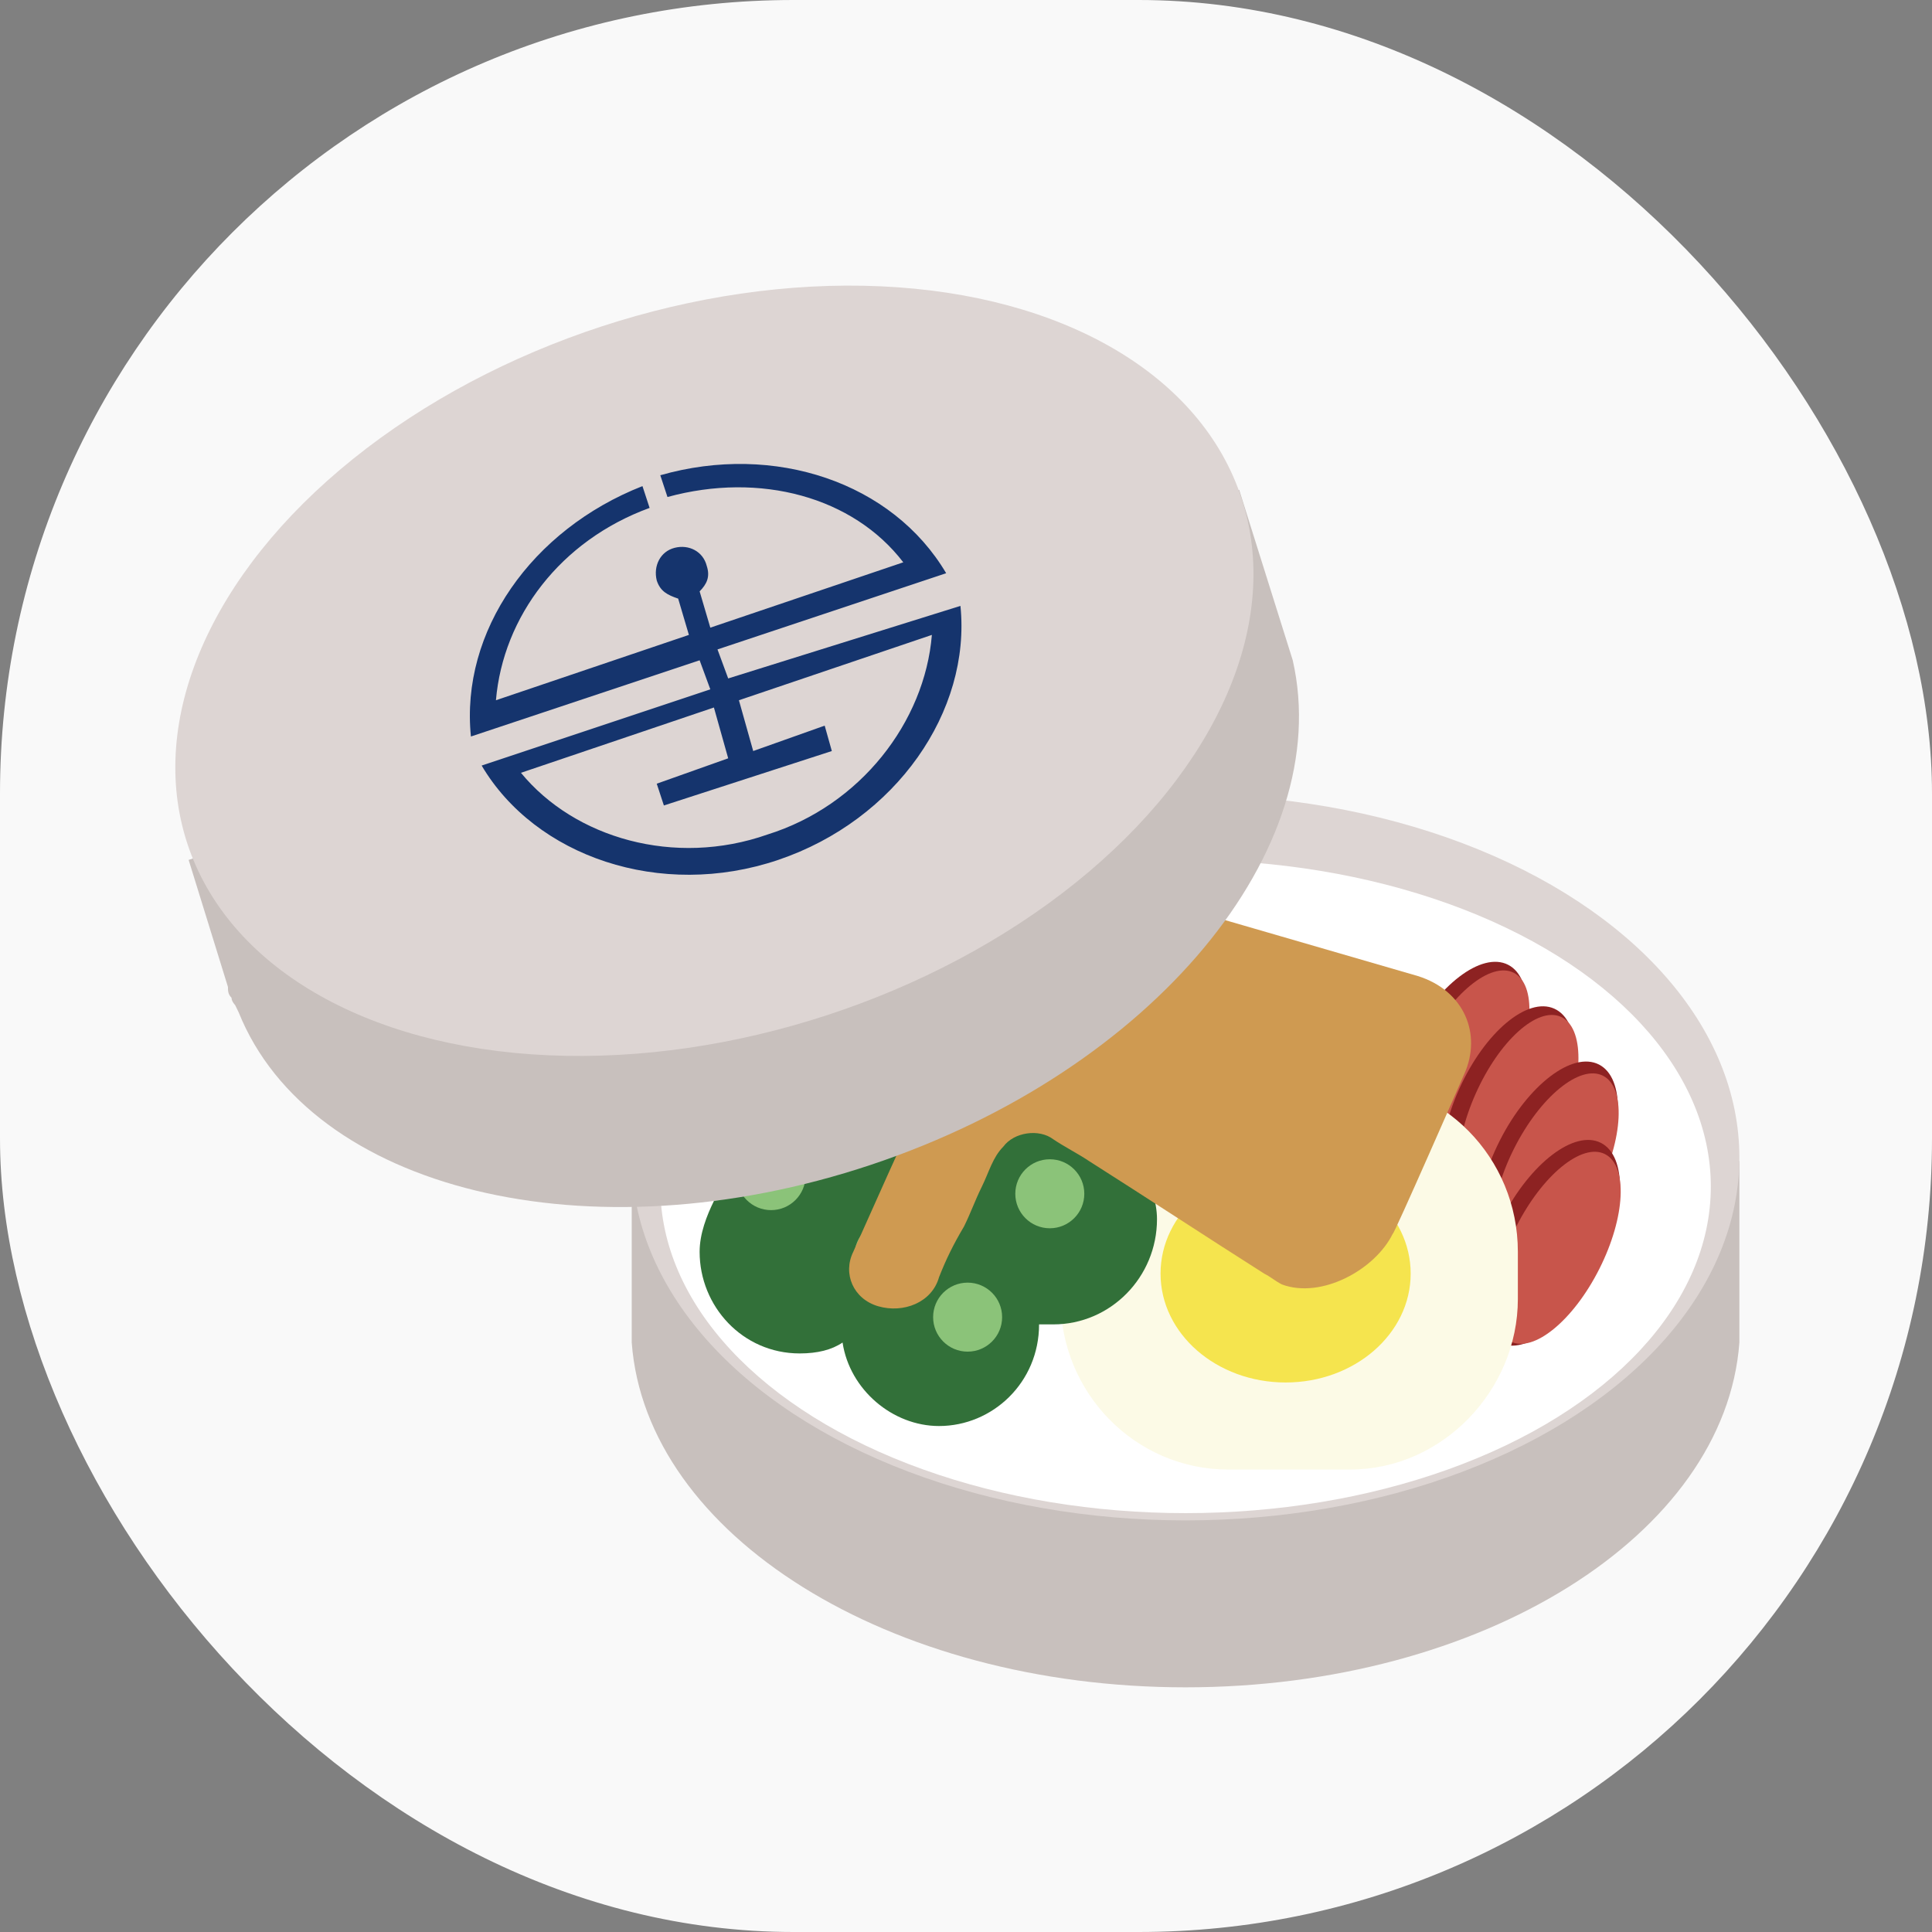 <?xml version="1.0" encoding="UTF-8"?>
<svg width="56px" height="56px" viewBox="0 0 56 56" version="1.1" xmlns="http://www.w3.org/2000/svg" xmlns:xlink="http://www.w3.org/1999/xlink">
    <rect x="0" y="0" width="56" height="56" fill="#808080" stroke="none"/>
    <title>ic/big/convenient</title>
    <g id="-page1" stroke="none" stroke-width="1" fill="none" fill-rule="evenodd">
        <g id="profile" transform="translate(-257, -485)" fill-rule="nonzero">
            <g id="Group-2" transform="translate(33, 401)">
                <g id="Group" transform="translate(14, 14)">
                    <g transform="translate(210, 70)">
                        <rect id="Rectangle" fill="#F9F9F9" x="0" y="0" width="56" height="56" rx="23"></rect>
                        <g transform="translate(2.154, 4.308)">
                            <path d="M46.606,29.242 C44.017,25.771 38.528,23.352 32.21,23.352 C25.582,23.352 19.885,25.981 17.4,29.768 L16.157,29.768 L16.157,33.66 C16.157,33.765 16.157,33.87 16.157,33.976 C16.157,34.081 16.157,34.186 16.157,34.291 L16.157,34.607 L16.157,34.607 C16.571,40.182 23.614,44.6 32.21,44.6 C40.806,44.6 47.849,40.182 48.263,34.607 L48.263,34.607 L48.263,29.347 L46.606,29.242 Z" id="Path" fill="#C8C0BD"></path>
                            <ellipse id="Oval" fill="#DDD5D3" cx="32.21" cy="29.242" rx="16.053" ry="10.519"></ellipse>
                            <ellipse id="Oval" fill="#FFFFFF" cx="32.21" cy="30.084" rx="15.225" ry="9.467"></ellipse>
                            <g transform="translate(36.249, 22.089)" id="Oval">
                                <ellipse fill="#8D2222" transform="translate(3.834, 4.463) rotate(-62.999) translate(-3.834, -4.463) " cx="3.834" cy="4.463" rx="3.25" ry="1.559"></ellipse>
                                <ellipse fill="#C8554B" transform="translate(4.105, 4.515) rotate(-63.268) translate(-4.105, -4.515) " cx="4.105" cy="4.515" rx="3.041" ry="1.351"></ellipse>
                            </g>
                            <g transform="translate(38.321, 24.193)" id="Oval">
                                <ellipse fill="#8D2222" transform="translate(3.242, 3.701) rotate(-65.744) translate(-3.242, -3.701) " cx="3.242" cy="3.701" rx="3.252" ry="1.558"></ellipse>
                                <ellipse fill="#C8554B" transform="translate(3.53, 3.752) rotate(-66.008) translate(-3.53, -3.752) " cx="3.53" cy="3.752" rx="3.043" ry="1.35"></ellipse>
                            </g>
                            <g transform="translate(39.356, 25.245)" id="Oval">
                                <ellipse fill="#8D2222" transform="translate(3.36, 4.198) rotate(-62.999) translate(-3.36, -4.198) " cx="3.36" cy="4.198" rx="3.25" ry="1.559"></ellipse>
                                <ellipse fill="#C8554B" transform="translate(3.584, 4.343) rotate(-63.268) translate(-3.584, -4.343) " cx="3.584" cy="4.343" rx="3.041" ry="1.351"></ellipse>
                            </g>
                            <g transform="translate(39.356, 27.349)" id="Oval">
                                <ellipse fill="#8D2222" transform="translate(3.419, 4.366) rotate(-62.999) translate(-3.419, -4.366) " cx="3.419" cy="4.366" rx="3.25" ry="1.559"></ellipse>
                                <ellipse fill="#C8554B" transform="translate(3.643, 4.511) rotate(-63.268) translate(-3.643, -4.511) " cx="3.643" cy="4.511" rx="3.041" ry="1.351"></ellipse>
                            </g>
                            <path d="M36.974,38.288 L33.453,38.288 C30.76,38.288 28.585,36.079 28.585,33.345 L28.585,31.977 C28.585,29.242 30.76,27.033 33.453,27.033 L36.974,27.033 C39.667,27.033 41.842,29.242 41.842,31.977 L41.842,33.345 C41.842,35.974 39.667,38.288 36.974,38.288 Z" id="Path" fill="#FCFAE6"></path>
                            <ellipse id="Oval" fill="#F5E44E" cx="35.11" cy="32.608" rx="3.625" ry="3.156"></ellipse>
                            <g transform="translate(17.607, 22.089)">
                                <path d="M13.878,5.996 C13.878,4.839 13.257,3.787 12.221,3.366 C12.221,1.788 10.978,0.421 9.321,0.421 C8.286,0.421 7.353,1.052 6.836,1.893 C6.318,1.473 5.696,1.157 4.971,1.157 C3.418,1.157 2.071,2.419 2.071,4.102 C2.071,4.208 2.071,4.313 2.071,4.418 C1.139,4.944 0.518,5.891 0.518,6.942 C0.518,7.468 0.621,7.994 0.932,8.415 C0.725,8.836 0.518,9.362 0.518,9.888 C0.518,11.465 1.761,12.833 3.418,12.833 C3.936,12.833 4.35,12.728 4.661,12.517 C4.868,13.885 6.111,14.937 7.457,14.937 C9.011,14.937 10.357,13.674 10.357,11.991 C10.357,11.991 10.357,11.991 10.357,11.991 C10.461,11.991 10.564,11.991 10.771,11.991 C12.428,11.991 13.775,10.624 13.775,8.941 C13.775,8.415 13.568,7.889 13.36,7.468 C13.775,7.048 13.878,6.627 13.878,5.996 Z" id="Path" fill="#327039"></path>
                                <ellipse id="Oval" fill="#8BC379" cx="5.178" cy="5.049" rx="1" ry="1"></ellipse>
                                <ellipse id="Oval" fill="#8BC379" cx="6.007" cy="9.993" rx="1" ry="1"></ellipse>
                                <ellipse id="Oval" fill="#8BC379" cx="8.596" cy="6.101" rx="1" ry="1"></ellipse>
                                <ellipse id="Oval" fill="#8BC379" cx="11.91" cy="6.101" rx="1" ry="1"></ellipse>
                                <ellipse id="Oval" fill="#8BC379" cx="8.596" cy="2.735" rx="1" ry="1"></ellipse>
                                <ellipse id="Oval" fill="#8BC379" cx="2.589" cy="7.679" rx="1" ry="1"></ellipse>
                                <ellipse id="Oval" fill="#8BC379" cx="10.668" cy="8.205" rx="1" ry="1"></ellipse>
                                <ellipse id="Oval" fill="#8BC379" cx="8.286" cy="11.781" rx="1" ry="1"></ellipse>
                            </g>
                            <path d="M40.289,26.823 C40.806,25.666 40.289,24.404 38.942,23.983 L30.242,21.458 L30.035,21.353 C28.792,20.932 27.239,21.669 26.721,22.826 L23.614,29.663 L22.578,31.977 C22.267,32.608 22.578,33.345 23.303,33.555 C24.028,33.765 24.857,33.45 25.064,32.713 C25.271,32.187 25.478,31.767 25.789,31.241 C25.996,30.82 26.1,30.504 26.307,30.084 C26.514,29.663 26.617,29.242 26.928,28.927 C27.239,28.506 27.964,28.401 28.378,28.716 C28.689,28.927 29.103,29.137 29.414,29.347 C31.071,30.399 32.832,31.556 34.489,32.608 C34.696,32.713 34.799,32.819 35.007,32.924 C36.146,33.345 37.699,32.503 38.217,31.451 C38.217,31.556 40.289,26.823 40.289,26.823 Z" id="Path" fill="#CF9A51"></path>
                            <g>
                                <path d="M32.21,10.519 C28.689,7.994 22.682,7.468 16.675,9.467 C10.357,11.571 5.8,15.883 4.557,20.196 L3.314,20.617 L4.453,24.298 C4.453,24.404 4.453,24.509 4.557,24.614 C4.557,24.719 4.661,24.824 4.661,24.824 L4.764,25.035 L4.764,25.035 C6.836,30.189 14.914,32.187 23.096,29.453 C31.278,26.718 36.56,20.301 35.317,14.831 L35.317,14.831 L33.764,9.888 L32.21,10.519 Z" id="Path" fill="#C8C0BD"></path>
                                <ellipse id="Oval" fill="#DDD5D3" transform="translate(18.553, 15.135) rotate(-18.12) translate(-18.553, -15.135) " cx="18.553" cy="15.135" rx="16.077" ry="10.503"></ellipse>
                                <path d="M18.953,15.357 L18.643,14.516 L25.271,12.307 C23.717,9.677 20.3,8.52 16.985,9.467 L17.193,10.098 C19.885,9.362 22.578,10.098 24.028,11.991 L18.435,13.885 L18.125,12.833 C18.332,12.623 18.435,12.412 18.332,12.097 C18.228,11.676 17.814,11.465 17.4,11.571 C16.985,11.676 16.778,12.097 16.882,12.517 C16.985,12.833 17.193,12.938 17.503,13.043 L17.814,14.095 L12.221,15.989 C12.428,13.569 14.085,11.36 16.675,10.414 L16.468,9.782 C13.257,11.045 11.186,13.99 11.496,17.04 L18.125,14.831 L18.435,15.673 L11.807,17.882 C13.36,20.512 16.985,21.774 20.403,20.617 C23.821,19.46 25.996,16.304 25.685,13.254 L18.953,15.357 Z M20.092,19.881 C17.4,20.827 14.5,19.986 12.946,18.092 L18.539,16.199 L18.953,17.672 L16.882,18.408 L17.089,19.039 L21.957,17.461 L21.75,16.725 L19.678,17.461 L19.264,15.989 L24.857,14.095 C24.65,16.62 22.785,19.039 20.092,19.881 Z" id="Shape" fill="#15346D"></path>
                            </g>
                        </g>
                    </g>
                </g>
            </g>
        </g>
    </g>
</svg>